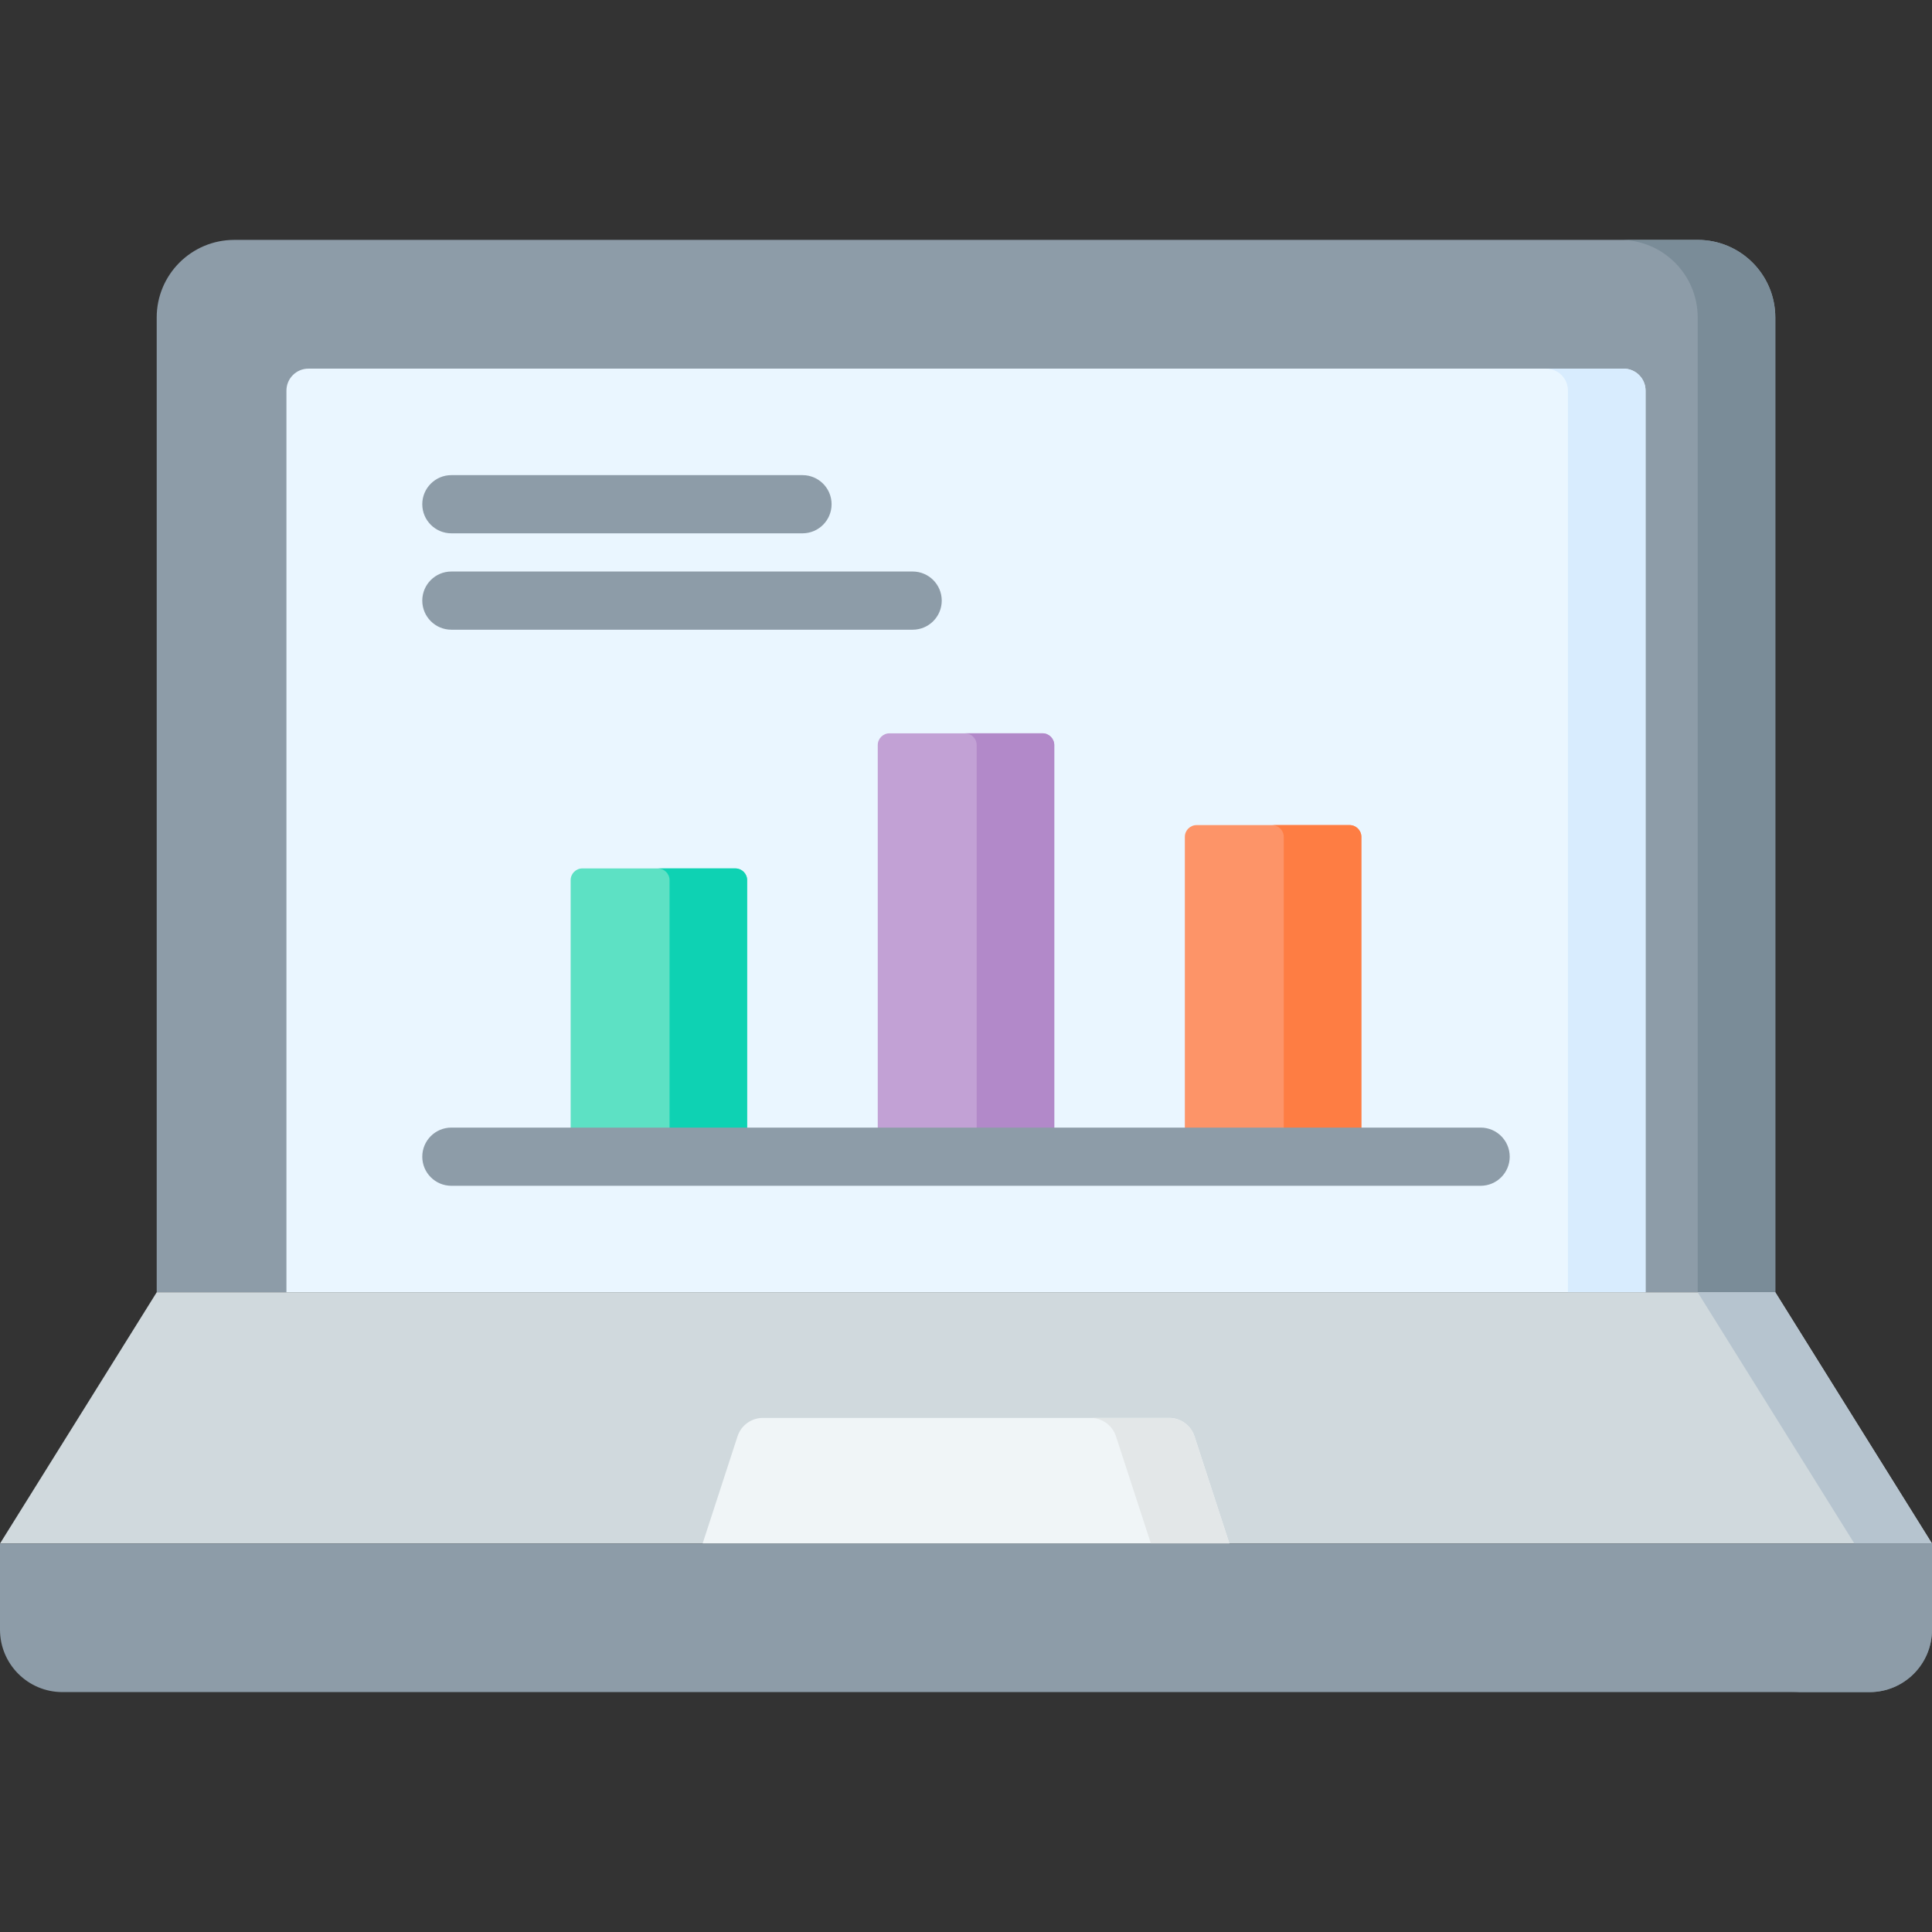 <svg id="Capa_1" enable-background="new 0 0 512 512" height="512" viewBox="0 0 512 512" width="512" xmlns="http://www.w3.org/2000/svg"><rect x="0" y="0" width="512" height="512" fill="#333333" stroke="none"/><g><path d="m470.472 342.469h-428.944v-258.331c0-11.357 9.207-20.564 20.564-20.564h387.817c11.357 0 20.564 9.207 20.564 20.564v258.331z" fill="#8d9ca8"/><path d="m470.472 84.142v258.326h-20.564v-258.326c0-11.361-9.202-20.564-20.564-20.564h20.564c11.362.001 20.564 9.203 20.564 20.564z" fill="#7a8c98"/><path d="m436.09 342.469h-360.18v-238.952c0-3.217 2.608-5.825 5.825-5.825h348.53c3.217 0 5.825 2.608 5.825 5.825z" fill="#eaf6ff"/><path d="m436.085 103.513v238.959h-20.564v-238.959c0-3.218-2.601-5.819-5.819-5.819h20.564c3.218 0 5.819 2.601 5.819 5.819z" fill="#d8ecfe"/><path d="m470.472 342.469h-214.472-214.472l-41.528 66.588h256 256z" fill="#d0d9dd"/><path d="m511.996 409.057h-20.564l-41.528-66.585h20.564z" fill="#b6c4cf"/><path d="m511.996 409.057v22.815c0 9.141-7.403 16.554-16.543 16.554h-20.574c9.141 0 16.554-7.413 16.554-16.554v-22.815z" fill="#7a8c98"/><path d="m316.548 380.646c-.948-2.912-3.663-4.883-6.726-4.883h-53.822-53.822c-3.063 0-5.778 1.971-6.726 4.883l-9.253 28.411h69.801 69.801z" fill="#f0f5f7"/><path d="m325.803 409.057h-20.8l-9.254-28.409c-.946-2.91-3.66-4.884-6.724-4.884h20.8c3.064 0 5.778 1.974 6.724 4.884z" fill="#e3e7e8"/><g><g><path d="m212.668 141.337h-93.049c-4.259 0-7.711-3.453-7.711-7.711s3.452-7.711 7.711-7.711h93.049c4.259 0 7.711 3.453 7.711 7.711s-3.452 7.711-7.711 7.711z" fill="#8d9ca8"/></g><g><path d="m241.861 166.88h-122.242c-4.259 0-7.711-3.453-7.711-7.711 0-4.259 3.452-7.711 7.711-7.711h122.242c4.259 0 7.711 3.453 7.711 7.711s-3.452 7.711-7.711 7.711z" fill="#8d9ca8"/></g></g><g><path d="m198.001 306.535h-46.774v-73.281c0-1.721 1.395-3.116 3.116-3.116h40.543c1.721 0 3.116 1.395 3.116 3.116v73.281z" fill="#5de1c4"/><path d="m279.387 306.535h-46.774v-109.083c0-1.721 1.395-3.116 3.116-3.116h40.543c1.721 0 3.116 1.395 3.116 3.116v109.083z" fill="#c2a1d5"/><path d="m360.773 306.535h-46.774v-84.758c0-1.721 1.395-3.116 3.116-3.116h40.543c1.721 0 3.116 1.395 3.116 3.116v84.758z" fill="#fd9468"/></g><g><path d="m198.001 233.259v73.278h-20.564v-73.278c0-1.727-1.398-3.115-3.115-3.115h20.564c1.716 0 3.115 1.388 3.115 3.115z" fill="#0ed2b3"/><path d="m279.391 197.447v109.09h-20.564v-109.09c0-1.717-1.398-3.115-3.115-3.115h20.564c1.717 0 3.115 1.398 3.115 3.115z" fill="#b289c9"/><path d="m360.771 221.774v84.763h-20.564v-84.763c0-1.717-1.398-3.115-3.115-3.115h20.564c1.717 0 3.115 1.398 3.115 3.115z" fill="#fe7d43"/></g><g><path d="m392.381 314.246h-272.762c-4.259 0-7.711-3.453-7.711-7.711 0-4.259 3.452-7.711 7.711-7.711h272.762c4.259 0 7.711 3.453 7.711 7.711.001 4.259-3.451 7.711-7.711 7.711z" fill="#8d9ca8"/></g><path d="m495.449 448.422h-478.898c-9.141 0-16.551-7.41-16.551-16.551v-22.814h512v22.814c0 9.141-7.41 16.551-16.551 16.551z" fill="#8d9ca8"/></g></svg>
